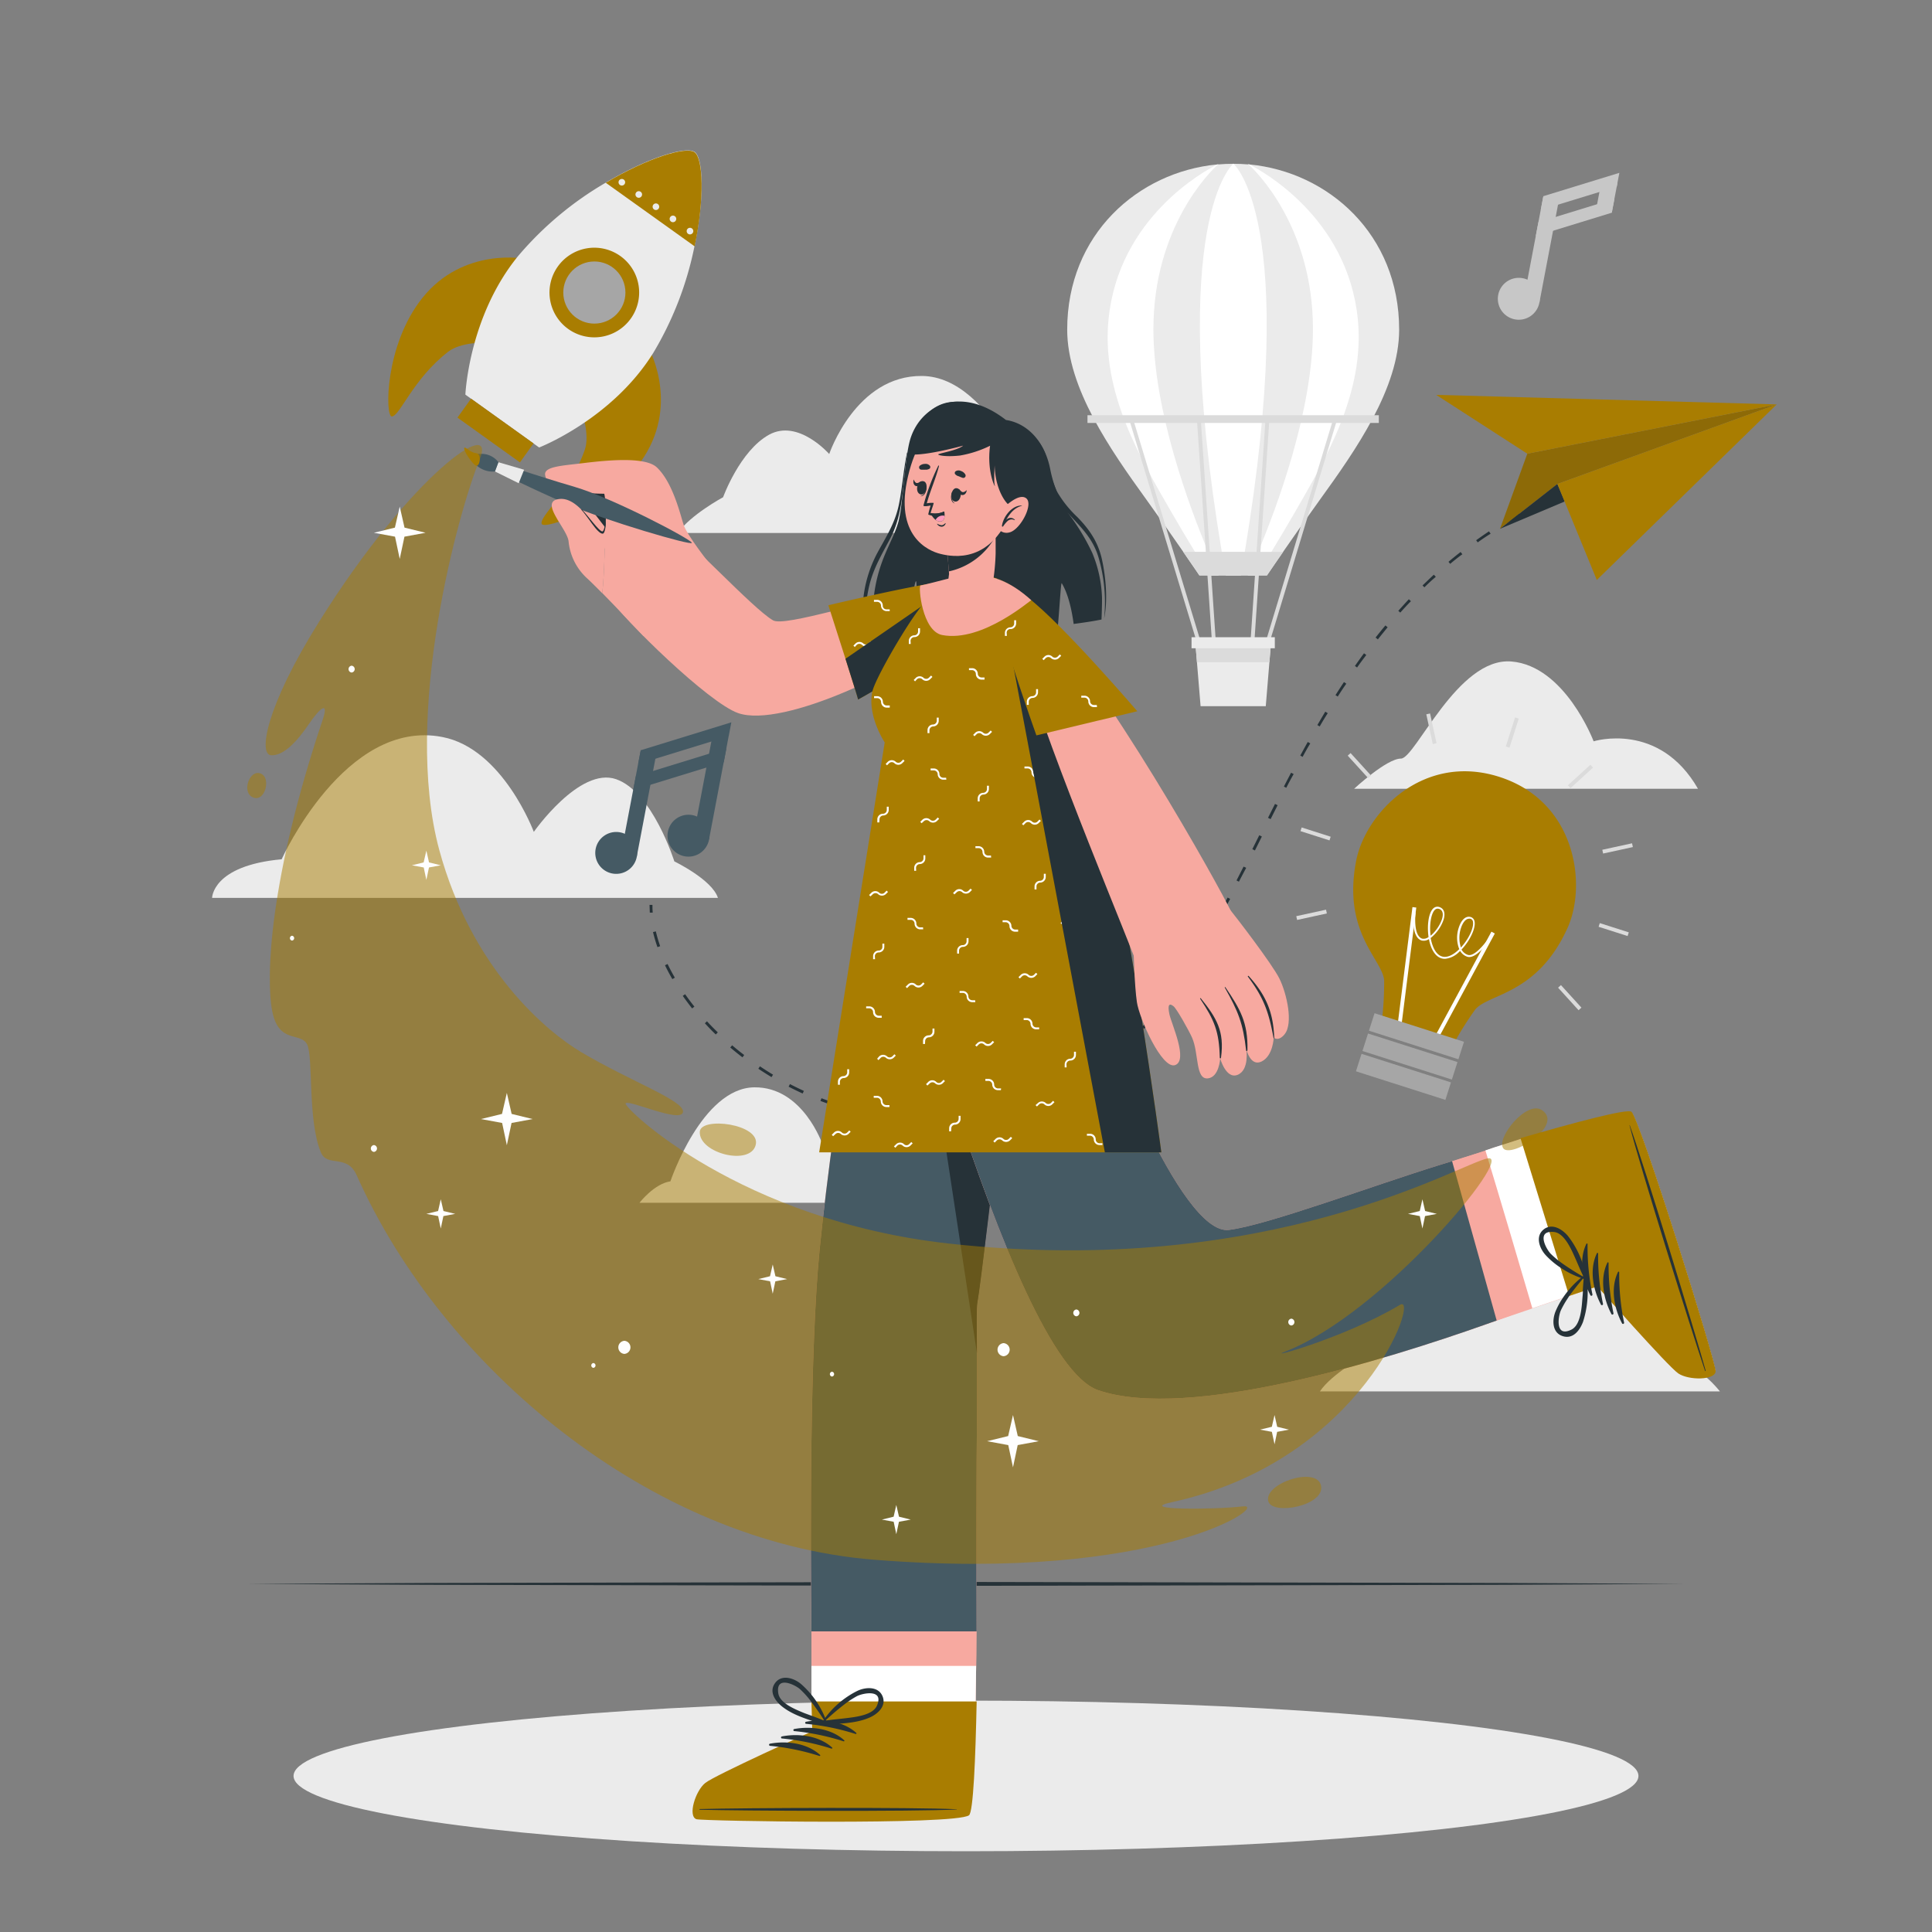 <svg xmlns="http://www.w3.org/2000/svg" viewBox="0 0 500 500"><rect x="0" y="0" width="500" height="500" fill="#808080" stroke="none"/><g id="freepik--background-complete--inject-152"><path d="M341.59,360.09H445.11s-5.15-6.7-10.82-7.54c0,0-11-32.86-29.52-33.09-17.17-.22-24.06,20.2-24.06,20.2s-8-9.16-15.56-5-11.91,16.18-11.91,16.18S344.69,355.48,341.59,360.09Z" style="fill:#ebebeb"></path><path d="M185.8,232.38H54.89s0-8.36,18-10c0,0,16.46-36.56,41.6-31.64,15.66,3,23.66,24.55,23.66,24.55s11.83-16.92,21.29-13.64,15.08,21.28,15.08,21.28S184.32,227.66,185.8,232.38Z" style="fill:#ebebeb"></path><path d="M439.44,204.14h-89s8.4-7.82,12.13-7.82,14.63-26.25,28.55-25.13,21.31,20.66,21.31,20.66S429.35,186.55,439.44,204.14Z" style="fill:#ebebeb"></path><path d="M241.63,311.28H165.5s3.79-4.93,8-5.55c0,0,8.12-24.16,21.7-24.33,12.63-.16,17.7,14.86,17.7,14.86s5.85-6.74,11.44-3.66,8.76,11.9,8.76,11.9S239.34,307.89,241.63,311.28Z" style="fill:#ebebeb"></path><path d="M175.46,137.93H279s-5.14-6.7-10.82-7.54c0,0-11-32.86-29.51-33.09-17.18-.22-24.07,20.2-24.07,20.2s-8-9.16-15.56-5-11.9,16.18-11.9,16.18S178.56,133.32,175.46,137.93Z" style="fill:#ebebeb"></path><path d="M362.1,85.31c0,15.12-11.21,31.15-20.5,44-3.73,5.17-7.08,9.95-9.52,13.49-2.59,3.74-4.19,6.11-4.19,6.11H310.4s-1.6-2.37-4.19-6.11c-2.44-3.54-5.79-8.32-9.52-13.49-9.29-12.87-20.5-28.9-20.5-44,0-24.7,18.38-40.8,38.78-42.75l.21,0c1.31-.11,2.64-.17,4-.17s2.66.06,4,.17l.21,0C343.72,44.51,362.1,60.61,362.1,85.31Z" style="fill:#ebebeb"></path><path d="M322.15,142.82c-.33,2-.68,4-1,6.11h-3.91c-.37-2.08-.72-4.11-1.05-6.11-14.31-86.2,3-100.46,3-100.46S336.46,56.62,322.15,142.82Z" style="fill:#fff"></path><path d="M312.69,142.82c1.61,3.84,2.69,6.11,2.69,6.11h-2.29s-1.47-2.28-3.83-6.11c-1.7-2.79-3.87-6.4-6.28-10.58-7.87-13.7-18-30.68-16.09-49.63,2.6-26.24,24.79-38.39,28.08-40l.41-.2-.2.17c-1.88,1.72-16.68,16.1-16.68,42.64C298.5,106.34,307.92,131.47,312.69,142.82Z" style="fill:#fff"></path><path d="M335.31,132.24c-2.41,4.18-4.58,7.79-6.28,10.58-2.36,3.83-3.83,6.11-3.83,6.11h-2.29s1.08-2.27,2.69-6.11c4.77-11.35,14.19-36.48,14.19-57.65,0-26.54-14.8-40.92-16.68-42.64l-.2-.17.41.2c3.29,1.66,25.48,13.81,28.08,40.05C353.28,101.56,343.18,118.54,335.31,132.24Z" style="fill:#fff"></path><path d="M332.08,142.82c-2.59,3.74-4.19,6.11-4.19,6.11H310.4s-1.6-2.37-4.19-6.11Z" style="fill:#dbdbdb"></path><rect x="300.88" y="106.58" width="1" height="60.84" transform="translate(-26.79 93.4) rotate(-16.88)" style="fill:#dbdbdb"></rect><rect x="311.68" y="107.83" width="1" height="58.35" transform="translate(-8.51 21.32) rotate(-3.86)" style="fill:#dbdbdb"></rect><rect x="306.49" y="136.5" width="60.84" height="1" transform="translate(108.08 419.69) rotate(-73.14)" style="fill:#dbdbdb"></rect><rect x="296.93" y="136.5" width="58.35" height="1" transform="translate(167.45 453.14) rotate(-86.14)" style="fill:#dbdbdb"></rect><rect x="281.44" y="107.46" width="75.4" height="2" style="fill:#dbdbdb"></rect><polygon points="328.94 166.34 328.52 171.39 327.58 182.76 310.71 182.76 309.77 171.39 309.35 166.34 328.94 166.34" style="fill:#ebebeb"></polygon><polygon points="328.94 166.34 328.52 171.39 309.77 171.39 309.35 166.34 328.94 166.34" style="fill:#dbdbdb"></polygon><rect x="308.37" y="164.91" width="21.55" height="2.86" style="fill:#ebebeb"></rect></g><g id="freepik--Floor--inject-152"><polygon points="63.99 409.91 110.49 409.67 157 409.58 250 409.41 343 409.58 389.51 409.67 436.01 409.91 389.51 410.15 343 410.24 250 410.41 157 410.24 110.49 410.15 63.99 409.91" style="fill:#263238"></polygon></g><g id="freepik--Shadow--inject-152"><ellipse cx="250" cy="459.61" rx="174.03" ry="19.49" style="fill:#ebebeb"></ellipse></g><g id="freepik--Rocket--inject-152"><path d="M136.44,67.13c-.33-.24-16.53-3.33-27.15,10-9.77,12.25-9.62,30.63-7.91,30.65,2.09,0,5.4-9.61,14.59-16.74,3.26-2.53,9.5-2.39,9.5-2.39Z" style="fill:#A97D01"></path><path d="M167.41,89.32c.33.23,8.46,14.58-.74,28.92-8.46,13.19-25.92,19-26.48,17.34-.68-2,7.36-8.2,11.16-19.2,1.35-3.9-.79-9.76-.79-9.76Z" style="fill:#A97D01"></path><path d="M139.53,115.81l-19.09-13.68s.85-20.22,13.66-35.88a87,87,0,0,1,22.71-19c10.9-6.47,20.81-9.49,23-7.9s2.54,12-.07,24.35a87.38,87.38,0,0,1-10.65,27.59C158.4,108.5,139.53,115.81,139.53,115.81Z" style="fill:#ebebeb"></path><rect x="118.27" y="108.4" width="19.89" height="6.04" transform="translate(88.9 -53.83) rotate(35.62)" style="fill:#A97D01"></rect><path d="M163.24,82.46a11.6,11.6,0,1,1-2.67-16.18A11.59,11.59,0,0,1,163.24,82.46Z" style="fill:#A97D01"></path><circle cx="153.82" cy="75.71" r="8.04" style="fill:#a6a6a6"></circle><path d="M179.77,63.75l-23-16.45c10.9-6.47,20.81-9.49,23-7.9S182.38,51.35,179.77,63.75Z" style="fill:#A97D01"></path><path d="M161.62,47.67a.85.85,0,0,1-1.19.19.85.85,0,1,1,1-1.38A.84.84,0,0,1,161.62,47.67Z" style="fill:#ebebeb"></path><path d="M166,50.83a.85.85,0,0,1-1.19.19.85.85,0,1,1,1-1.38A.84.84,0,0,1,166,50.83Z" style="fill:#ebebeb"></path><path d="M170.44,54a.85.85,0,0,1-1.19.19.85.85,0,1,1,1-1.38A.85.85,0,0,1,170.44,54Z" style="fill:#ebebeb"></path><path d="M174.85,57.15a.85.85,0,0,1-1.19.19.85.85,0,1,1,1-1.38A.85.85,0,0,1,174.85,57.15Z" style="fill:#ebebeb"></path><path d="M179.26,60.31a.86.86,0,0,1-1.19.2.87.87,0,0,1-.2-1.2.86.86,0,0,1,1.2-.19A.85.85,0,0,1,179.26,60.31Z" style="fill:#ebebeb"></path></g><g id="freepik--paper-plane--inject-152"><path d="M168.17,236.19c0-.68-.07-1.36-.07-2h.75c0,.64,0,1.3.07,2Z" style="fill:#263238"></path><path d="M240.27,290.12h-1.19v-.75c1.33,0,2.66,0,4,0l0,.75C242.17,290.1,241.22,290.12,240.27,290.12Zm-6.24-.25c-1.34-.11-2.7-.26-4-.44l.1-.74c1.32.18,2.66.32,4,.43Zm14.15-.16-.08-.74c1.32-.14,2.66-.31,4-.51l.11.74C250.86,289.4,249.51,289.58,248.18,289.71ZM225,288.59c-1.3-.26-2.63-.57-3.94-.9l.18-.73c1.3.33,2.62.64,3.91.9Zm32.15-.32-.16-.74c1.29-.28,2.6-.6,3.9-1l.19.73C259.78,287.65,258.46,288,257.16,288.27Zm-41-2c-1.28-.41-2.56-.87-3.82-1.35l.27-.7c1.24.48,2.51.93,3.78,1.34Zm49.72-.45-.24-.71c1.26-.42,2.53-.88,3.77-1.37l.28.7C268.48,284.93,267.2,285.39,265.93,285.82ZM207.73,283c-1.22-.55-2.44-1.15-3.64-1.77l.35-.67c1.18.62,2.4,1.21,3.6,1.76Zm66.66-.5-.31-.68c1.2-.56,2.4-1.16,3.56-1.8l.36.66C276.82,281.28,275.61,281.89,274.39,282.46Zm-74.72-3.74c-1.15-.7-2.3-1.43-3.41-2.17l.41-.63c1.1.74,2.24,1.47,3.39,2.16Zm82.67-.67-.41-.63c1.09-.72,2.2-1.49,3.28-2.29l.45.6C284.56,276.54,283.45,277.32,282.34,278.05Zm-90.2-4.45c-1.06-.82-2.12-1.68-3.15-2.55l.49-.57c1,.87,2.06,1.71,3.12,2.52Zm97.45-1-.49-.57c1-.85,2-1.76,3-2.69l.52.54C291.6,270.79,290.59,271.71,289.59,272.57Zm-104.35-4.92c-1-.94-1.92-1.92-2.82-2.9l.55-.51c.89,1,1.84,1.94,2.8,2.87Zm110.88-1.41-.55-.51c.88-1,1.77-2,2.65-3l.57.49C297.9,264.26,297,265.28,296.12,266.24Zm-117-5.33c-.84-1.07-1.66-2.16-2.42-3.25l.61-.43c.75,1.08,1.56,2.16,2.4,3.21ZM302,259.27l-.59-.46c.79-1,1.59-2.12,2.38-3.23l.61.43C303.56,257.13,302.75,258.23,302,259.27Zm-128-5.88c-.69-1.19-1.33-2.4-1.9-3.58l.67-.33c.56,1.17,1.19,2.36,1.88,3.54Zm133.24-1.54-.63-.42c.73-1.11,1.46-2.24,2.17-3.38l.64.39C308.66,249.59,307.93,250.73,307.2,251.85Zm-137.09-6.73a38.78,38.78,0,0,1-1.15-3.9l.73-.18a39.18,39.18,0,0,0,1.12,3.83Zm141.87-1-.64-.38c.67-1.15,1.34-2.31,2-3.49l.65.37C313.33,241.8,312.66,243,312,244.12Zm4.45-7.92-.66-.36c.63-1.17,1.26-2.36,1.89-3.55l.66.35Zm4.21-8-.67-.34,1.83-3.59.67.33Q321.56,226.38,320.64,228.16Zm4.09-8.1-.67-.34,1.8-3.6.67.33Zm4.06-8.11-.67-.34,1.81-3.6.67.34Zm4.1-8.09-.66-.34c.61-1.19,1.23-2.38,1.86-3.58l.67.35C334.13,201.48,333.51,202.67,332.89,203.86Zm4.24-8-.66-.36c.64-1.17,1.28-2.35,1.94-3.52l.65.37C338.41,193.51,337.76,194.68,337.13,195.85Zm4.41-7.88-.65-.37c.68-1.16,1.36-2.32,2.05-3.47l.64.39Q342.54,186.24,341.54,188Zm4.68-7.72-.64-.4c.72-1.13,1.45-2.26,2.19-3.38l.62.42C347.66,178,346.93,179.13,346.22,180.25Zm5-7.52-.61-.43c.77-1.1,1.55-2.2,2.35-3.28l.6.44Q352.38,171.08,351.22,172.73Zm5.38-7.27L356,165c.83-1.06,1.68-2.1,2.54-3.14l.58.48C358.27,163.37,357.43,164.41,356.6,165.46Zm5.8-6.93-.56-.5q1.34-1.5,2.73-3l.54.51C364.19,156.55,363.29,157.53,362.4,158.53Zm6.23-6.54-.52-.53c1-.94,1.94-1.87,2.93-2.78l.51.55C370.56,150.14,369.58,151.06,368.63,152Zm6.68-6.07-.48-.57c1-.87,2.08-1.72,3.13-2.55l.46.59C377.38,144.21,376.33,145.06,375.31,145.92Zm7.12-5.55-.44-.61c1.09-.78,2.21-1.56,3.32-2.3l.42.62C384.62,138.82,383.51,139.59,382.43,140.37Zm7.53-5-.4-.64c1.15-.69,2.33-1.38,3.49-2l.37.66C392.26,134,391.1,134.69,390,135.38Z" style="fill:#263238"></path><path d="M398,130.89l-.34-.67c.59-.3,1.19-.6,1.8-.89l.33.67Z" style="fill:#263238"></path><polygon points="395.27 117.42 388.2 136.85 403.05 125.25 459.81 104.66 395.27 117.42" style="fill:#A97D01"></polygon><polygon points="395.27 117.42 388.2 136.85 403.05 125.25 459.81 104.66 395.27 117.42" style="fill:#222221;opacity:0.2"></polygon><polygon points="404.95 129.78 388.2 136.85 403.05 125.25 404.95 129.78" style="fill:#263238"></polygon><polygon points="403.05 125.25 459.81 104.66 413.25 150.1 403.05 125.25" style="fill:#A97D01"></polygon><polygon points="395.27 117.42 371.68 102.19 459.81 104.66 395.27 117.42" style="fill:#A97D01"></polygon></g><g id="freepik--Character--inject-152"><path d="M266.93,218.13s-6.11,54.52-10.3,89.91c-.76,6.39-1.45,12.16-2,16.86-.79,6.36-1.38,10.79-1.65,12.23-.24,1.23-.16,6.13-.11,13,0,3.87,0,8.37,0,13.2-.22,18.65-.17,43.37-.12,58.87,0,8.83-.3,14.67-.3,14.67H210.21s-.12-5.68-.22-14.67c-.27-24.38-.43-73.07,2.12-98.82C215.65,287.63,227,218.13,227,218.13Z" style="fill: rgb(247, 169, 160);"></path><path d="M180.43,470.71c2.29.76,67.65.57,70.14-1,.94-.59,1.47-10.12,1.78-21.64q.1-3.74.16-7.67c.05-3.09.09-6.22.11-9.26.08-13.65-.11-25.67-.11-25.67H210l0,25.67v9.26l.22,7.67s-25,11.27-27.53,13.3S178.15,470,180.43,470.71Z" style="fill: rgb(247, 169, 160);"></path><path d="M180.43,470.71c2.29.76,67.65.57,70.14-1,.94-.59,1.47-10.12,1.78-21.64q.1-3.74.16-7.67c.05-3.09.09-6.22.11-9.26H210v9.26l.22,7.67s-25,11.27-27.53,13.3S178.15,470,180.43,470.71Z" style="fill:#fff"></path><path d="M180.23,470.81c1.49.49,66.62,1.57,70.53-1,1.14-.76,1.7-14.72,2-29.47H210l.22,7.71s-25.13,11.33-27.69,13.37S177.94,470,180.23,470.81Z" style="fill:#A97D01"></path><path d="M181.17,468.18c11-.31,55.47-.49,66.39.05.09,0,.09.07,0,.07-10.92.54-55.38.36-66.39.06C180.93,468.35,180.93,468.18,181.17,468.18Z" style="fill:#263238"></path><path d="M208.62,445.59c4.33-.83,9.63-.17,13,2.9.12.12-.05.3-.19.26a61.57,61.57,0,0,0-12.75-2.62A.27.27,0,0,1,208.62,445.59Z" style="fill:#263238"></path><path d="M205.49,447.48c4.34-.82,9.64-.17,13,2.91.13.12,0,.3-.18.26A60.89,60.89,0,0,0,205.51,448,.28.28,0,0,1,205.49,447.48Z" style="fill:#263238"></path><path d="M202.37,449.38c4.33-.83,9.64-.17,13,2.9.13.12-.05.3-.19.26a61.44,61.44,0,0,0-12.75-2.62A.27.27,0,0,1,202.37,449.38Z" style="fill:#263238"></path><path d="M199.24,451.27c4.34-.82,9.64-.17,13,2.91.13.12,0,.3-.18.26a60.89,60.89,0,0,0-12.76-2.62A.28.28,0,0,1,199.24,451.27Z" style="fill:#263238"></path><path d="M202.54,441.75c3.07,2.38,7.07,3.34,10.65,4.66a.55.55,0,0,0,.68-.55.11.11,0,0,0,.1-.15,23.23,23.23,0,0,0-6.7-9.92c-1.82-1.51-5-2.56-6.69-.21S200.75,440.37,202.54,441.75Zm-1.11-3.48c-.78-4.76,4.33-2.27,5.63-1.1a24.45,24.45,0,0,1,2.3,2.47,68.31,68.31,0,0,1,4,5.7c-1.72-.75-3.49-1.35-5.23-2C206.08,442.48,201.86,440.89,201.43,438.27Z" style="fill:#263238"></path><path d="M228.43,439.06c-1.06-2.7-4.4-2.48-6.53-1.47a23.19,23.19,0,0,0-9,7.93.11.11,0,0,0,.06.17c-.07.33.13.74.52.7,3.8-.38,7.91-.31,11.48-1.85C227.07,443.65,229.43,441.61,228.43,439.06Zm-9.28,5.58c-1.86.23-3.72.37-5.58.67a67.69,67.69,0,0,1,5.34-4.51,25.08,25.08,0,0,1,2.85-1.83c1.54-.81,7.12-1.93,5.18,2.48C225.87,443.88,221.38,444.36,219.15,444.64Z" style="fill:#263238"></path><path d="M266.93,218.13s-6.11,54.52-10.3,89.91c-.76,6.39-1.45,12.16-2,16.86-.79,6.36-1.38,10.79-1.65,12.23-.24,1.23-.16,6.13-.11,13,0,3.87,0,8.37,0,13.2-.22,18.65-.17,43.37-.12,58.87H210c-.27-24.38-.43-73.07,2.12-98.82C215.65,287.63,227,218.13,227,218.13Z" style="fill:#455a64"></path><path d="M252.83,350.15c-.05-6.89-.13-11.79.11-13,1.6-8.43,14-119,14-119H232.8Z" style="fill:#263238"></path><path d="M400.49,336.78s-1.43.58-4,1.56c-2.24.87-5.36,2-9.15,3.41l-1.48.52-.27.1-.93.33c-26,9.22-77.12,25.14-100.5,17.06S227.65,217.69,227,218.13c0,0,56.67,0,56.67,0s10.54,27.19,1.55,44.3c-.83,1.58,20.13,57.4,32.81,55.87,9.9-1.2,37.51-11.56,54.93-16.92l2.84-.87,3.17-1,.05,0,5.4-1.66,3.64-1.12Z" style="fill: rgb(247, 169, 160);"></path><path d="M443.88,354.66c.05-2.41-19.4-64.81-21.65-66.72-.84-.73-10.1,1.58-21.19,4.68-2.4.66-4.91,1.26-7.38,2.1-3.1,1.06-32.74,10.72-32.74,10.72l12.19,41.18,23.46-8,9.62-3.27,7.26-2.46s18.14,20.55,20.82,22.38S443.83,357.06,443.88,354.66Z" style="fill: rgb(247, 169, 160);"></path><path d="M443.88,354.66c.05-2.41-19.4-64.81-21.65-66.72-.84-.73-10.1,1.58-21.19,4.68-2.4.66-4.91,1.26-7.38,2.1-3.1,1.06-6.27,1.95-9.24,3,3.7,12.19,8.95,29.94,12.15,40.86l9.62-3.27,7.26-2.46s18.14,20.55,20.82,22.38S443.83,357.06,443.88,354.66Z" style="fill:#fff"></path><path d="M444,354.82c.05-2.42-19.51-65.17-21.77-67.09-1-.89-14.56,2.72-28.73,6.82l12.6,40.85,7.3-2.48s18.24,20.68,20.94,22.52S444,357.24,444,354.82Z" style="fill:#A97D01"></path><path d="M441.24,354.71c-3.54-10.44-16.82-52.88-19.52-63.46,0-.09,0-.11.07,0,3.73,10.27,16.66,52.81,19.62,63.42C441.47,354.88,441.31,354.93,441.24,354.71Z" style="fill:#263238"></path><path d="M411.56,335.13c-2.06-3.89-3-9.16-1-13.24.07-.16.3-.05.3.1a60,60,0,0,0,1.26,13A.28.28,0,0,1,411.56,335.13Z" style="fill:#263238"></path><path d="M414.29,337.56c-2.06-3.9-3-9.16-1-13.24.08-.16.3-.05.3.1a60.79,60.79,0,0,0,1.26,13A.28.28,0,0,1,414.29,337.56Z" style="fill:#263238"></path><path d="M417,340c-2.06-3.9-3-9.16-1-13.24.08-.16.3-.05.3.1a61.44,61.44,0,0,0,1.26,13A.28.28,0,0,1,417,340Z" style="fill:#263238"></path><path d="M419.75,342.41c-2.06-3.9-3-9.16-1-13.24.08-.16.3-.05.3.1a61.31,61.31,0,0,0,1.26,13A.28.28,0,0,1,419.75,342.41Z" style="fill:#263238"></path><path d="M410.87,330.18a.64.64,0,0,0-.59-.15.12.12,0,0,0-.18,0l-.31.23-.06,0-.12.09q-.23.17-.45.36a23.26,23.26,0,0,0-3.42,3.45c-.47.58-.92,1.19-1.33,1.81a20.26,20.26,0,0,0-1.81,3.35c-.91,2.18-1,5.52,1.77,6.45s4.52-1.57,5.32-3.69a25.32,25.32,0,0,0,1.2-8.28,0,0,0,0,0,0,0s0,0,0,0c0-1.08.05-2.15.11-3.2A.39.39,0,0,0,410.87,330.18Zm-1.22,4c0,.68-.09,1.35-.14,2-.17,2.23-.44,6.74-2.82,7.92-4.32,2.15-3.45-3.47-2.71-5.05a25.08,25.08,0,0,1,1.68-2.94c.17-.27.35-.53.53-.79l0,0c1.09-1.55,2.31-3,3.5-4.46l.17-.22,0,0s0,.07,0,.1a1.36,1.36,0,0,0,0,.2c-.11,1.09-.18,2.17-.24,3.25Z" style="fill:#263238"></path><path d="M410.89,330.22s0,0,0,0c-.48-1.16-.94-2.37-1.42-3.57a23.68,23.68,0,0,0-3.71-6.81c-1.22-1.44-3.25-2.82-5.12-2.26a3.15,3.15,0,0,0-1.13.59c-2.27,1.8-1.08,4.93.52,6.67a20.77,20.77,0,0,0,3.85,3.24,23.29,23.29,0,0,0,5.3,2.66c.19.07.37.13.56.18l.17.05.07,0,.26.08a.12.12,0,0,0,.16-.11A.54.54,0,0,0,410.89,330.22Zm-1.28.12a64.69,64.69,0,0,1-5.66-3.63l-.66-.51a22,22,0,0,1-1.92-1.68c-1.11-1.11-3.44-5.3-.35-5.68a4.76,4.76,0,0,1,1.19,0c2.63.3,4.42,4.45,5.34,6.49.74,1.64,1.39,3.3,2.18,4.91a2.4,2.4,0,0,0,.11.23Z" style="fill:#263238"></path><path d="M387.34,341.75l-1.48.52-.27.1-.93.33c-26,9.22-77.12,25.14-100.5,17.06S227.65,217.69,227,218.13c0,0,56.67,0,56.67,0s10.54,27.19,1.55,44.3c-.83,1.58,20.13,57.4,32.81,55.87,9.9-1.2,37.51-11.56,54.93-16.92l2.84-.87Z" style="fill:#455a64"></path><path d="M225.9,166.15a.57.57,0,0,0,.51.55l2.21-.16c1.3-5.77,2.88-10.44,2.53-8.66a30.78,30.78,0,0,0-.35,8.5l4.36-.39c.52-9.92,1.83-17.4,2-15.17.55,9,1.39,11.82,2.35,14.8,10.53-1,24.32-2.36,34.27-3.61.49-5.52.79-11.45,1-11.07,1.73,2.84,2.63,7.17,3.08,10.54,3.16-.42,5.68-.82,7.21-1.15,0,0,.19-4.6.11-6.09a32.88,32.88,0,0,0-2.49-11.12,56.6,56.6,0,0,0-5.87-9.81l-.06-.07s0,0,0,0a32.31,32.31,0,0,1-3.5-6.6l0,0a34,34,0,0,1-1.47-5.25c-1.27-6.54-5.44-11.77-11.45-12.7-12.28-9.51-22.67-3.32-24.94,5.61-.22.87-.41,1.86-.58,2.94v0c-.65,4-1,9.08-1.5,13a0,0,0,0,1,0,0s0,0,0,0h0a38.56,38.56,0,0,1-.76,4.61C230.57,142.19,224.73,147,225.9,166.15Z" style="fill:#263238"></path><path d="M263,110.07a12.29,12.29,0,0,1,8,9.11,34.36,34.36,0,0,0,2.53,8,29.12,29.12,0,0,0,5.26,6.61c3.12,3.19,5.43,6.48,6.43,11.15s1.49,10.45.53,15.15c0,0,0,0,0,0a41.53,41.53,0,0,0-1.41-15.68c-1.47-5.11-4.64-8-7.95-11.6a22.42,22.42,0,0,1-5.46-10.1c-.58-2.34-.85-4.83-2-7-1.39-2.53-3.73-3.93-6-5.15C262.51,110.43,262.72,110,263,110.07Z" style="fill:#263238"></path><path d="M227,143.2c2.22-4.12,4.62-7.71,5.62-12.58.92-4.44,1.18-9,2.12-13.46,0-.07.12-.06.1,0-1.32,7.82-.82,15.47-4.57,22.42-2,3.78-4.11,7.3-5.22,11.65a39.72,39.72,0,0,0-.88,13.94c0,.17-.18.18-.22,0A32.54,32.54,0,0,1,227,143.2Z" style="fill:#263238"></path><path d="M244.27,164.08c-8.85,8.59-41.59,24.56-53.27,20.46-7.62-2.67-29.47-24-33.77-30.32-5-7.38,10.65-21.68,15.06-18.83,5.51,3.57,22.59,22.2,27.78,25.16,3,1.71,23.92-5.14,44.06-9.32C251.94,149.6,249.56,159,244.27,164.08Z" style="fill: rgb(247, 169, 160);"></path><path d="M172.58,143.09s-13.16-9.29-14-9.52-1.17.9-1.49,1.77a8.55,8.55,0,0,0-.06,1.68c0,2.65,0,7.33-3.35,6.76-4.34-.75-4.2-11.27-3.92-12.91a5.15,5.15,0,0,1,1.09-1.91c1.67-2.07,5-4.66,8.15-4.17,4.36.67,8.4,3.33,12.07,5.39Z" style="fill: rgb(247, 169, 160);"></path><path d="M172.58,143.09s-13.16-9.29-14-9.52-1.17.9-1.49,1.77a8.55,8.55,0,0,0-.06,1.68c-2.21-2.86-4.64-6-6.18-8.06,1.67-2.07,5-4.66,8.15-4.17,4.36.67,8.4,3.33,12.07,5.39Z" style="fill:#263238"></path><path d="M166.38,164.46c-.55-.77-6.24-6.58-10.53-11,.6-4.69.7-14.18.73-16.69.52-2.79,0-9-.24-9-.52,0-2.36,0-4.6-.22-3-.27-6.58-.85-8.76-2.11a3.21,3.21,0,0,1-1.92-2.72c0-2,4.52-2.21,9.84-2.86,7.24-.89,16.19-1.59,19.07,1.08,4.25,4,6.14,12.49,7,15s6.14,9.26,6.14,9.26C179.2,158.77,167.11,165.48,166.38,164.46Z" style="fill: rgb(247, 169, 160);"></path><path d="M129.14,119.8s9.54,3.26,19.56,6.2,30.24,13.62,30.35,14.48-22.26-5.73-31.73-9.79-18.79-8.77-18.79-8.77Z" style="fill:#455a64"></path><polygon points="128.97 119.62 135.64 121.57 134.24 125.06 128.1 122.02 128.97 119.62" style="fill:#ebebeb"></polygon><path d="M129,119.62a5.48,5.48,0,0,0-4.52-2.16,5.27,5.27,0,0,1-4-1.43s1.89,6.4,7.6,6Z" style="fill:#455a64"></path><path d="M120.3,115.84c.4,0,1.5,1.33,3,1.46s.88,4.33-.52,2.94C121.18,118.67,119.58,115.8,120.3,115.84Z" style="fill:#A97D01"></path><path d="M155.85,153.51c-1.47-1.49-2.79-2.79-3.71-3.66a14.89,14.89,0,0,1-5-9.83c-.46-3.35-7.84-10.37-2.29-10.89s9.93,9.69,11.22,8.94c.24-.14.42-.6.54-1.25C156.55,139.33,156.45,148.82,155.85,153.51Z" style="fill: rgb(247, 169, 160);"></path><path d="M156.77,135c0-.13-.09-.11-.11,0,0,.46-.31,2.53-.78,2.53-.84,0-3.75-4.14-5.28-5.66-.09-.08-.21,0-.12.1.43.38,1.72,2.19,2.05,2.62.63.84,2.37,3.52,3.42,3.52C156.65,138.17,156.82,135.53,156.77,135Z" style="fill:#263238"></path><path d="M214.38,156.64l4.43,13.85c1.64,5.22,3.16,10,3.26,10.55a161,161,0,0,0,22.73-15.18c9.62-7.81,8.61-14.36,3-15.37a9.9,9.9,0,0,0-2.58-.08C237.58,151.12,214.38,156.64,214.38,156.64Z" style="fill:#A97D01"></path><path d="M230.27,158.15h-.78A1.45,1.45,0,0,1,228,156.7a1,1,0,0,0-1-.95h-.82v-.5h.82a1.45,1.45,0,0,1,1.46,1.45.94.94,0,0,0,1,1h.78Zm-8.55,8.74a1,1,0,0,1,1.35,0,1.48,1.48,0,0,0,2.05,0l.58-.59-.35-.35-.59.58a1,1,0,0,1-1.34,0,1.46,1.46,0,0,0-2,0l-.56.56.36.35Z" style="fill:#fff"></path><path d="M218.81,170.49c1.64,5.22,3.16,10,3.26,10.55a161,161,0,0,0,22.73-15.18c9.62-7.81,8.61-14.36,3-15.37Z" style="fill:#263238"></path><path d="M300.55,298.23H212l.51-3.18,11.09-69.38.15-.91,5.21-32.62s-4.58-6.93-3.19-13.19c.7-3.17,8-15.83,11.88-21a39.2,39.2,0,0,1,4.11-4.86c4.26-4,10-4.51,14.09-3.91h0a12,12,0,0,1,2.12.53c5.88,2,13.11,8.9,17,19.32,1.35,3.62,2.69,7.84,4,12.51h0c.06.23.12.46.19.69,3.87,13.89,7.57,31.57,10.76,48.92,1.81,9.81,3.46,19.52,4.89,28.37l.18,1.17C298.42,282.13,300.55,298.23,300.55,298.23Z" style="fill:#A97D01"></path><path d="M256.51,221.94h-.79a1.45,1.45,0,0,1-1.45-1.45,1,1,0,0,0-1-1h-.83V219h.83a1.46,1.46,0,0,1,1.45,1.46,1,1,0,0,0,.95.95h.79Zm12.42,43.95h-.78a1,1,0,0,1-.95-.95,1.45,1.45,0,0,0-1.45-1.45h-.83v.5h.83a1,1,0,0,1,.95.95,1.45,1.45,0,0,0,1.45,1.45h.78Zm15.47-42h-.78a1,1,0,0,1-.95-1,1.46,1.46,0,0,0-1.46-1.45h-.83v.5h.83a1,1,0,0,1,1,.95,1.45,1.45,0,0,0,1.45,1.45h.78Zm-39.54-22.61h-.79a1,1,0,0,1-.95-.95,1.45,1.45,0,0,0-1.45-1.45h-.83v.5h.83a1,1,0,0,1,1,.95,1.45,1.45,0,0,0,1.45,1.45h.79Zm-14.59-18.7h-.78a1,1,0,0,1-1-.95,1.45,1.45,0,0,0-1.46-1.45h-.82v.5h.82a1,1,0,0,1,1,1,1.45,1.45,0,0,0,1.45,1.45h.78Zm38.93,18.19h-.79a1,1,0,0,1-1-.95,1.45,1.45,0,0,0-1.45-1.45h-.83v.5H266a1,1,0,0,1,.95,1,1.45,1.45,0,0,0,1.45,1.45h.79Zm-14.4-25.44H254a1,1,0,0,1-.95-.95,1.45,1.45,0,0,0-1.45-1.45h-.83v.5h.83a1,1,0,0,1,.95,1,1.45,1.45,0,0,0,1.45,1.45h.79ZM238.88,240h-.78a1,1,0,0,1-.95-1,1.46,1.46,0,0,0-1.46-1.45h-.83v.5h.83a1,1,0,0,1,1,1,1.46,1.46,0,0,0,1.45,1.46h.78Zm20.2,41.68h-.79a1,1,0,0,1-1-1,1.45,1.45,0,0,0-1.45-1.45h-.83v.5h.83a1,1,0,0,1,.95.95,1.45,1.45,0,0,0,1.45,1.45h.79Zm26.23,14.19h-.79a1,1,0,0,1-.95-1,1.45,1.45,0,0,0-1.45-1.45h-.83v.5h.83a1,1,0,0,1,.95.95,1.46,1.46,0,0,0,1.45,1.46h.79ZM230.19,286h-.79a1,1,0,0,1-1-.95,1.45,1.45,0,0,0-1.45-1.45h-.83v.5H227a1,1,0,0,1,.95.95,1.45,1.45,0,0,0,1.45,1.45h.79Zm22.17-27.14h-.79a1,1,0,0,1-.95-.95,1.45,1.45,0,0,0-1.45-1.45h-.83v.5h.83a1,1,0,0,1,1,.95,1.45,1.45,0,0,0,1.45,1.45h.79Zm-24.18,4h-.79a1,1,0,0,1-.95-.95,1.46,1.46,0,0,0-1.45-1.46h-.83v.5H225a1,1,0,0,1,.95,1,1.45,1.45,0,0,0,1.45,1.45h.79Zm35.31-22.29h-.79a1,1,0,0,1-.95-.95,1.45,1.45,0,0,0-1.45-1.45h-.83v.5h.83a1,1,0,0,1,.95,1,1.45,1.45,0,0,0,1.45,1.45h.79Zm30.92,30h-.79a1,1,0,0,1-.95-1,1.46,1.46,0,0,0-1.45-1.45h-.83v.5h.83a1,1,0,0,1,.95.95,1.46,1.46,0,0,0,1.45,1.46h.79Zm-55.29-58.07a1,1,0,0,1,1.34,0,1.46,1.46,0,0,0,2,0l.59-.59-.35-.35-.59.59a1,1,0,0,1-1.35,0,1.48,1.48,0,0,0-2.05,0l-.55.55.35.35Zm-9-15a1,1,0,0,1,1.34,0,1.44,1.44,0,0,0,2.05,0l.59-.58-.35-.36-.59.59a1,1,0,0,1-1.34,0,1.49,1.49,0,0,0-2.06,0l-.55.56.35.35Zm45.31,41.16a1,1,0,0,1,1.34,0,1.48,1.48,0,0,0,2,0l.59-.59-.35-.35-.59.59a1,1,0,0,1-1.34,0,1.45,1.45,0,0,0-2.06,0l-.55.55.35.36Zm-22.67-48.67a1,1,0,0,1,1.34,0,1.48,1.48,0,0,0,2.05,0l.59-.59-.35-.35-.59.58a1,1,0,0,1-1.35,0,1.5,1.5,0,0,0-2.05,0l-.55.56.35.35Zm-5.22-31.27a1,1,0,0,1,1.35,0,1.46,1.46,0,0,0,2.05,0l.59-.59-.36-.35-.58.58a1,1,0,0,1-1.35,0,1.46,1.46,0,0,0-2,0l-.56.56.36.35Zm-10.21,17.05a1,1,0,0,1,1.34,0,1.44,1.44,0,0,0,2.05,0l.59-.58-.35-.36-.59.59a1,1,0,0,1-1.35,0,1.46,1.46,0,0,0-2,0l-.55.56.35.35Zm16.2,30.81a1,1,0,0,1,.95-.95,1.45,1.45,0,0,0,1.45-1.45v-.83h-.5v.83a1,1,0,0,1-.95,1,1.45,1.45,0,0,0-1.45,1.45v.79h.5ZM248.2,246a1,1,0,0,1,1-.95,1.45,1.45,0,0,0,1.45-1.45v-.83h-.5v.83a1,1,0,0,1-.95,1A1.45,1.45,0,0,0,247.7,246v.79h.5ZM276,275.42a1,1,0,0,1,1-.95,1.45,1.45,0,0,0,1.45-1.45v-.83h-.5V273a1,1,0,0,1-.95,1,1.46,1.46,0,0,0-1.46,1.45v.79h.5Zm19.23,19.16a1,1,0,0,1,.95-.95,1.45,1.45,0,0,0,1.45-1.45v-.83h-.5v.83a1,1,0,0,1-1,.95,1.45,1.45,0,0,0-1.45,1.45v.79h.5Zm-7-55.47a.94.94,0,0,1,.95-1,1.46,1.46,0,0,0,1.45-1.46v-.83h-.5v.83a1,1,0,0,1-.95,1,1.45,1.45,0,0,0-1.45,1.45v.78h.5Zm-61.82,8.33a1,1,0,0,1,1-.95,1.45,1.45,0,0,0,1.45-1.45v-.83h-.5V245a.94.94,0,0,1-.95,1,1.45,1.45,0,0,0-1.45,1.45v.79h.5Zm1.2-35.44a1,1,0,0,1,.95-.95A1.45,1.45,0,0,0,230,209.6v-.83h-.5v.83a1,1,0,0,1-1,1,1.45,1.45,0,0,0-1.45,1.45v.79h.5Zm12.93-23a1,1,0,0,1,.95-1,1.45,1.45,0,0,0,1.45-1.45v-.83h-.5v.83a1,1,0,0,1-.95.95,1.45,1.45,0,0,0-1.45,1.45v.79h.5Zm-4.89-23.17a1,1,0,0,1,1-.95,1.46,1.46,0,0,0,1.45-1.46v-.83h-.5v.83a1,1,0,0,1-.95,1,1.45,1.45,0,0,0-1.45,1.45v.78h.5Zm1.42,58.79a1,1,0,0,1,.95-1,1.45,1.45,0,0,0,1.45-1.45v-.83H239v.83a1,1,0,0,1-.95.95,1.45,1.45,0,0,0-1.45,1.45v.79h.5Zm31.17,4.79a1,1,0,0,1,.95-1,1.45,1.45,0,0,0,1.45-1.45v-.83h-.5V227a1,1,0,0,1-.95.95,1.45,1.45,0,0,0-1.45,1.45v.79h.5Zm-28.81,40a1,1,0,0,1,.95-.95,1.45,1.45,0,0,0,1.45-1.45v-.83h-.5V267a1,1,0,0,1-1,.95,1.45,1.45,0,0,0-1.45,1.45v.79h.5ZM217.36,280a1,1,0,0,1,.95-1,1.45,1.45,0,0,0,1.45-1.45v-.83h-.5v.83a1,1,0,0,1-.95.95,1.45,1.45,0,0,0-1.45,1.45v.79h.5Zm28.83,12a1,1,0,0,1,.95-.95,1.45,1.45,0,0,0,1.45-1.45v-.83h-.5v.83a1,1,0,0,1-1,.95,1.45,1.45,0,0,0-1.45,1.45v.79h.5Zm32.49-39.88a1,1,0,0,1,.95-1,1.45,1.45,0,0,0,1.45-1.46v-.83h-.5v.83a1,1,0,0,1-.95,1,1.45,1.45,0,0,0-1.45,1.45v.78h.5ZM265.42,213a1,1,0,0,1,1.35,0,1.44,1.44,0,0,0,2.05,0l.56-.56-.36-.35-.55.56a1,1,0,0,1-1.35,0,1.44,1.44,0,0,0-2.05,0l-.59.58.35.36Zm-17.78,17.88a1,1,0,0,1,1.35,0,1.48,1.48,0,0,0,2,0l.55-.56-.35-.35-.56.56a1,1,0,0,1-1.34,0,1.44,1.44,0,0,0-2.05,0l-.59.58.35.36Zm-12.32,24.26a1,1,0,0,1,1.35,0,1.44,1.44,0,0,0,2.05,0l.56-.56-.36-.35-.55.56a1,1,0,0,1-1.35,0,1.44,1.44,0,0,0-2.05,0l-.59.58.36.36Zm5.33,25.21a1,1,0,0,1,1.34,0,1.48,1.48,0,0,0,2,0l.56-.56-.35-.35-.56.55a.93.93,0,0,1-1.34,0,1.47,1.47,0,0,0-2.06,0l-.58.59.35.36ZM258,295.12a1,1,0,0,1,1.35,0,1.49,1.49,0,0,0,2.05,0l.56-.56-.36-.35-.55.55a1,1,0,0,1-1.35,0,1.46,1.46,0,0,0-2.05,0l-.59.59.36.35Zm6.52-42.46a1,1,0,0,1,1.35,0,1.49,1.49,0,0,0,2.05,0l.55-.56-.35-.35-.55.55a1,1,0,0,1-1.35,0,1.46,1.46,0,0,0-2.05,0l-.59.59.36.35Zm4.41,33.14a1,1,0,0,1,1.35,0,1.45,1.45,0,0,0,2.05,0l.56-.56-.36-.35-.55.56a1,1,0,0,1-1.35,0,1.48,1.48,0,0,0-2,0L268,286l.36.36Zm18.51-2.07a1,1,0,0,1,1.34,0,1.48,1.48,0,0,0,2.05,0l.56-.56-.35-.35-.56.56a1,1,0,0,1-1.34,0,1.45,1.45,0,0,0-2.06,0l-.58.58.35.36Zm1.48-31.07a.94.94,0,0,1,1.35,0,1.46,1.46,0,0,0,2,0l.55-.56-.35-.35-.55.55a1,1,0,0,1-1.35,0,1.48,1.48,0,0,0-2.05,0l-.59.59.35.35Zm-8,10a1,1,0,0,1,1.34,0,1.46,1.46,0,0,0,2,0l.56-.56-.35-.35-.56.55a1,1,0,0,1-1.34,0,1.47,1.47,0,0,0-2.06,0l-.58.59.35.35Zm-27.6,7.62a1,1,0,0,1,1.35,0,1.46,1.46,0,0,0,2.05,0l.56-.56-.36-.35-.55.55a1,1,0,0,1-1.35,0,1.5,1.5,0,0,0-2.05,0l-.59.59.36.35Zm-25.39,3.47a1,1,0,0,1,1.34,0,1.48,1.48,0,0,0,2,0l.56-.56-.35-.35-.56.56a1,1,0,0,1-1.34,0,1.49,1.49,0,0,0-2.06,0L227,274l.35.36Zm4.32,22.71a1,1,0,0,1,1.34,0,1.46,1.46,0,0,0,2.05,0l.56-.56-.36-.35-.55.55a.94.94,0,0,1-1.35,0,1.46,1.46,0,0,0-2,0l-.59.59.36.35Zm-16-3a1,1,0,0,1,1.34,0,1.46,1.46,0,0,0,2,0l.56-.56-.35-.35-.56.56a1,1,0,0,1-1.35,0,1.44,1.44,0,0,0-2.05,0l-.58.58.35.36Zm9.66-62.06a1,1,0,0,1,1.34,0,1.48,1.48,0,0,0,2,0l.56-.56-.35-.35-.56.56a1,1,0,0,1-1.35,0,1.44,1.44,0,0,0-2.05,0l-.58.58.35.36Z" style="fill:#fff"></path><path d="M300.55,298.23H285.94L258,149.75c5.88,2,13.11,8.9,17,19.32,1.35,3.62,2.69,7.84,4,12.51h0c.06.23.12.46.19.69,3.87,13.89,7.57,31.57,10.76,48.92,1.81,9.81,3.46,19.52,4.89,28.37l.18,1.17C298.42,282.13,300.55,298.23,300.55,298.23Z" style="fill:#263238"></path><path d="M308.5,268.53c1.81,4.08.82,10.94,4.12,10.55,2.93-.35,3.16-5.17,3.16-5.17s1.5,5.52,4.55,4.24,2.22-6.61,2.22-6.61,1.05,4.65,4,3.15,3.08-6.15,3.08-6.15,1.21,1.12,2.82-.87c2.31-2.85.55-10.57-1.33-14.39S319.55,236.88,318,235l-24.6,11.83s.21,8.33.83,12.54,6.51,17.51,9.91,16.27-.92-10.56-1.48-13.08-.07-3.07,1.06-2.13C304.49,261,307.7,266.72,308.5,268.53Z" style="fill: rgb(247, 169, 160);"></path><path d="M315.68,273.68c-.17-6.75-1.4-9.67-5.08-15.2-.07-.11.07-.24.16-.13,4.09,5.08,6.17,8.53,5.24,15.34C316,274,315.68,274,315.68,273.68Z" style="fill:#263238"></path><path d="M322.49,271.82c-.78-7-2.09-10.17-5.52-16.24-.05-.09.09-.18.15-.1,3.86,5.68,5.86,9.16,5.72,16.25C322.83,272.05,322.53,272.14,322.49,271.82Z" style="fill:#263238"></path><path d="M329.56,268.47c-1.24-6.71-2.53-10.26-6.61-15.73a.13.13,0,0,1,.19-.17c4.7,5.18,6.35,9.6,6.62,15.84C329.78,268.84,329.64,268.89,329.56,268.47Z" style="fill:#263238"></path><path d="M267,156.7c19,19.73,48.28,72.22,51.71,79.39,2.33,4.87-23.11,17.74-24.2,14.2-1.39-4.54-23.09-55.91-29-77C262.24,161.62,263.08,152.62,267,156.7Z" style="fill: rgb(247, 169, 160);"></path><path d="M258.38,159.11c1.27,7.2,9.84,31.21,9.84,31.21L284,186.53l.28-.06,10.05-2.4s-19.27-22.49-28.3-29.42S257,151,258.38,159.11Z" style="fill:#A97D01"></path><path d="M283.9,183h-.79a1.45,1.45,0,0,1-1.45-1.45,1,1,0,0,0-1-1h-.83v-.5h.83a1.45,1.45,0,0,1,1.45,1.45,1,1,0,0,0,.95.95h.79Zm-13.25-12.7a1,1,0,0,1,1.35,0,1.48,1.48,0,0,0,2.05,0l.59-.59-.36-.35-.58.59a1,1,0,0,1-1.35,0,1.44,1.44,0,0,0-2.05,0l-.56.55.36.36Zm-4.41,11.27a1,1,0,0,1,.95-.95,1.45,1.45,0,0,0,1.45-1.45v-.83h-.5v.83a1,1,0,0,1-.95,1,1.45,1.45,0,0,0-1.45,1.45v.79h.5Zm-5.72-17.82a.94.94,0,0,1,1-.95,1.45,1.45,0,0,0,1.45-1.45v-.83h-.5v.83a1,1,0,0,1-.95,1,1.45,1.45,0,0,0-1.45,1.45v.78h.5Z" style="fill:#fff"></path><path d="M266.91,155.35c.2-.46-12.55,11-23.06,9-5.25-1-6.24-12.71-5.62-12.83C247.07,149.73,255.46,144.91,266.91,155.35Z" style="fill: rgb(247, 169, 160);"></path><path d="M256.9,151.14c-.39,1-6.3,7-11,6.12-1.53-.3-.28-8.73-.28-8.73l-.05-.65-.7-9,11.2-5.11,1.6-.66s0,2.48,0,5.56v.44c0,.18,0,.34,0,.51,0,.46,0,.93,0,1.4s0,.7,0,1.08l0,1.11A57.44,57.44,0,0,1,256.9,151.14Z" style="fill: rgb(247, 169, 160);"></path><path d="M257.7,138.67a18.11,18.11,0,0,1-12.14,9.21l-.7-9,11.2-5.11,1.6-.66S257.69,135.59,257.7,138.67Z" style="fill:#263238"></path><path d="M235,123.22c-3.67,15.43,5.15,19.37,8.48,20.15,3,.72,13.4,2.77,18.64-12.19s-.76-21.55-7.59-23.55S238.65,107.79,235,123.22Z" style="fill: rgb(247, 169, 160);"></path><path d="M238.38,121.55a10,10,0,0,0,1.1,0,1.75,1.75,0,0,0,1.1-.26.57.57,0,0,0,.12-.68,1.39,1.39,0,0,0-1.31-.55,2.08,2.08,0,0,0-1.39.51A.6.6,0,0,0,238.38,121.55Z" style="fill:#263238"></path><path d="M249.16,123.67a9,9,0,0,1-1-.4,1.82,1.82,0,0,1-1-.6.56.56,0,0,1,.12-.68,1.39,1.39,0,0,1,1.41-.1,2,2,0,0,1,1.15.93A.6.6,0,0,1,249.16,123.67Z" style="fill:#263238"></path><path d="M246.42,127.27s.07.07.06.11c-.23,1.06-.32,2.3.57,2.84,0,0,0,.07,0,.05C245.89,129.89,246,128.23,246.42,127.27Z" style="fill:#263238"></path><path d="M247.58,126.34c1.73.2,1.21,3.64-.39,3.47S246.13,126.18,247.58,126.34Z" style="fill:#263238"></path><path d="M248.23,126.63c.27.24.51.63.87.72s.79-.21,1.11-.52c0,0,.06,0,0,0-.08.66-.44,1.3-1.16,1.29s-1-.66-1.1-1.35C248,126.7,248.12,126.53,248.23,126.63Z" style="fill:#263238"></path><path d="M239.8,125.79s-.09,0-.09.08c-.12,1.08-.44,2.29-1.45,2.5,0,0,0,.06,0,.06C239.46,128.44,239.86,126.82,239.8,125.79Z" style="fill:#263238"></path><path d="M239,124.54c-1.71-.38-2.33,3-.75,3.4S240.43,124.85,239,124.54Z" style="fill:#263238"></path><path d="M238.25,124.63c-.3.14-.63.42-1,.38s-.59-.46-.77-.86c0,0-.05,0-.06,0-.13.66,0,1.38.57,1.62s1.08-.27,1.35-.89C238.43,124.78,238.37,124.58,238.25,124.63Z" style="fill:#263238"></path><path d="M244.67,135.39c-.28.22-.57.54-1,.53a2.87,2.87,0,0,1-1.12-.38,0,0,0,0,0-.05.05,1.43,1.43,0,0,0,1.3.72,1.16,1.16,0,0,0,.94-.86A.06.06,0,0,0,244.67,135.39Z" style="fill:#263238"></path><path d="M240.84,130.82s-.48,1.55-.6,2.3c0,.07.16.14.42.19h0a3.6,3.6,0,0,0,3.68-.78c.06-.06,0-.15-.1-.12a5.42,5.42,0,0,1-3.41.41c0-.22.91-2.64.79-2.67a6.87,6.87,0,0,0-1.77.11c.9-3.27,2.32-6.37,3.16-9.64a.1.1,0,0,0-.19-.08A55.08,55.08,0,0,0,239,130.79C238.88,131.21,240.52,130.9,240.84,130.82Z" style="fill:#263238"></path><path d="M240.81,132.75a4.49,4.49,0,0,0,1.33,1.8,2.07,2.07,0,0,0,1.15.4c.9,0,1.14-.75,1.17-1.46a4.72,4.72,0,0,0-.09-1.12A5.72,5.72,0,0,1,240.81,132.75Z" style="fill:#263238"></path><path d="M242.14,134.55a2.07,2.07,0,0,0,1.15.4c.9,0,1.14-.75,1.17-1.46A2.06,2.06,0,0,0,242.14,134.55Z" style="fill:#ff9bbc"></path><path d="M262,131.23c-1.77-.4-5.62-6.09-4.34-14.76,0,0-.61,7.86-.22,9.1s-2.15-3.21-1.21-10.21a28.59,28.59,0,0,1-7.77,2.53c-3.44.38-5.45,0-5.65-.26s4.9-1,6.46-2.3c0,0-9.43,2.63-13.52,2.27-.47,0,.56-9.74,7.47-12.79s16.08,3,18.31,6c0,0,3.05,1,5.69,6.14S263.88,131.67,262,131.23Z" style="fill:#263238"></path><path d="M259.37,131.78s4.15-4.39,6.19-2.84-1.58,8.26-4.34,8.85a2.68,2.68,0,0,1-3.34-1.95Z" style="fill: rgb(247, 169, 160);"></path><path d="M264.47,130.84s0,.06,0,.07c-1.94.47-3.16,2-4.09,3.68a1.48,1.48,0,0,1,2.25-.08.06.06,0,0,1-.06.1,1.62,1.62,0,0,0-1.88.3,7.6,7.6,0,0,0-1.08,1.32c-.11.15-.39,0-.3-.16l0,0C259.64,133.7,261.93,130.7,264.47,130.84Z" style="fill:#263238"></path></g><g id="freepik--Painting--inject-152"><path d="M124.09,119.05c-5.33,13-20,65.44-10.41,100.91,8.4,30.93,27.91,47.11,36.76,52.35,13,7.7,26.87,12.59,26.31,15.52s-14.22-3.41-14.84-2.28,29.71,30.32,83.64,36.28c83.35,9.21,132.3-20.76,139.5-22.05s-27.19,40.26-52.44,50c-5.81,2.23,15.34-3.49,29.7-12.09,5.39-3.23-9.46,40.31-59.07,51.08-9.54,2.07,11.07,1.95,18.42,1.08s-21.23,19.72-95.54,13.8C168.3,399,114.43,353.88,92.3,304.13c-2.49-5.6-7.62-1.94-9.26-5.9-3.5-8.45-1.88-24.79-3.59-28s-7.32,0-9-8.56-.78-34.24,13.07-75.42c1.64-4.88-.62-3.23-3.58,1.13s-6.46,8.24-9.76,8.08-1.55-12.27,12.41-34.56C106.52,122.6,128.93,107.3,124.09,119.05Z" style="fill:#A97D01;opacity:0.5"></path><path d="M181.1,292.94c.14-4.08,15.9-2.07,14.47,3.4S180.91,298.48,181.1,292.94Z" style="fill:#A97D01;opacity:0.5"></path><path d="M328.23,388.49c1,3.82,14.74,1.16,13.65-4S327.07,383.89,328.23,388.49Z" style="fill:#A97D01;opacity:0.5"></path><path d="M66.94,200.06c-2.63-.33-4.43,5.33-1.27,6.38S70.38,200.51,66.94,200.06Z" style="fill:#A97D01;opacity:0.5"></path><path d="M389.06,297.21c2,2.57,15.76-5.87,10.05-9.87C395.13,284.54,387.08,294.64,389.06,297.21Z" style="fill:#A97D01;opacity:0.5"></path><polygon points="268.84 372.98 263.38 373.99 262.16 379.75 260.94 373.99 255.47 372.98 260.91 371.65 262.16 366.21 263.4 371.65 268.84 372.98" style="fill:#fefefe"></polygon><polygon points="137.85 289.61 132.39 290.62 131.17 296.38 129.95 290.62 124.48 289.61 129.92 288.28 131.17 282.84 132.41 288.28 137.85 289.61" style="fill:#fefefe"></polygon><polygon points="110.13 137.88 104.67 138.89 103.45 144.65 102.23 138.89 96.77 137.88 102.2 136.55 103.45 131.11 104.69 136.55 110.13 137.88" style="fill:#fefefe"></polygon><polygon points="371.86 314.15 368.8 314.72 368.12 317.94 367.44 314.72 364.39 314.15 367.43 313.41 368.12 310.37 368.82 313.41 371.86 314.15" style="fill:#fefefe"></polygon><polygon points="203.71 331.03 200.66 331.6 199.98 334.81 199.3 331.6 196.25 331.03 199.28 330.29 199.98 327.25 200.68 330.29 203.71 331.03" style="fill:#fefefe"></polygon><polygon points="333.58 369.99 330.53 370.56 329.85 373.78 329.16 370.56 326.11 369.99 329.15 369.25 329.85 366.21 330.54 369.25 333.58 369.99" style="fill:#fefefe"></polygon><polygon points="235.7 393.27 232.65 393.83 231.96 397.05 231.28 393.83 228.23 393.27 231.27 392.52 231.96 389.48 232.66 392.52 235.7 393.27" style="fill:#fefefe"></polygon><polygon points="117.81 314.15 114.75 314.72 114.07 317.94 113.39 314.72 110.34 314.15 113.38 313.41 114.07 310.37 114.77 313.41 117.81 314.15" style="fill:#fefefe"></polygon><polygon points="114.07 223.94 111.02 224.5 110.34 227.72 109.66 224.5 106.6 223.94 109.64 223.19 110.34 220.15 111.03 223.19 114.07 223.94" style="fill:#fefefe"></polygon><path d="M278.56,338.89a.89.89,0,0,0,0,1.77A.89.89,0,0,0,278.56,338.89Z" style="fill:#fefefe"></path><path d="M91,172.28a.89.89,0,0,0,0,1.77A.89.89,0,0,0,91,172.28Z" style="fill:#fefefe"></path><path d="M334.2,341.27a.89.89,0,0,0,0,1.77A.89.89,0,0,0,334.2,341.27Z" style="fill:#fefefe"></path><path d="M96.77,296.34a.89.89,0,0,0,0,1.77A.89.89,0,0,0,96.77,296.34Z" style="fill:#fefefe"></path><path d="M75.58,242.17a.63.63,0,0,0,0,1.25A.63.63,0,0,0,75.58,242.17Z" style="fill:#fefefe"></path><path d="M215.32,355a.63.63,0,0,0,0,1.25A.63.63,0,0,0,215.32,355Z" style="fill:#fefefe"></path><path d="M153.57,352.75a.63.63,0,0,0,0,1.25A.63.63,0,0,0,153.57,352.75Z" style="fill:#fefefe"></path><path d="M259.73,347.6a1.7,1.7,0,0,0,0,3.39A1.7,1.7,0,0,0,259.73,347.6Z" style="fill:#fefefe"></path><path d="M161.59,347a1.7,1.7,0,0,0,0,3.39A1.7,1.7,0,0,0,161.59,347Z" style="fill:#fefefe"></path></g><g id="freepik--musical-notes--inject-152"><path d="M164.8,221.75a5.42,5.42,0,1,1-4.31-6.34A5.42,5.42,0,0,1,164.8,221.75Z" style="fill:#455a64"></path><rect x="163.25" y="194.3" width="4.14" height="27.24" transform="translate(41.75 -27.22) rotate(10.77)" style="fill:#455a64"></rect><path d="M183.5,217.28a5.42,5.42,0,1,1-4.31-6.33A5.42,5.42,0,0,1,183.5,217.28Z" style="fill:#455a64"></path><rect x="181.95" y="189.84" width="4.14" height="27.24" transform="translate(41.25 -30.8) rotate(10.77)" style="fill:#455a64"></rect><polygon points="188.59 190.52 165.15 197.73 165.83 194.16 189.27 186.94 188.59 190.52" style="fill:#455a64"></polygon><polygon points="187.31 197.26 163.87 204.47 164.55 200.9 187.99 193.68 187.31 197.26" style="fill:#455a64"></polygon><path d="M398.38,78.36A5.42,5.42,0,1,1,394.07,72,5.41,5.41,0,0,1,398.38,78.36Z" style="fill:#c7c7c7"></path><rect x="396.84" y="50.91" width="4.14" height="27.24" transform="translate(19.08 -73.39) rotate(10.77)" style="fill:#c7c7c7"></rect><rect x="413.77" y="46.82" width="4.14" height="7.87" transform="translate(16.8 -76.79) rotate(10.77)" style="fill:#c7c7c7"></rect><polygon points="418.41 48.31 398.74 54.34 399.42 50.77 419.09 44.73 418.41 48.31" style="fill:#c7c7c7"></polygon><polygon points="417.13 55.05 397.46 61.09 398.14 57.51 417.81 51.47 417.13 55.05" style="fill:#c7c7c7"></polygon></g><g id="freepik--light-bulb--inject-152"><path d="M405.66,240.19c-7.83,17.29-20.42,16.91-23.88,21.08a87,87,0,0,0-5.33,8.42l-18.76-6a86.25,86.25,0,0,0,.53-9.95c-.39-5.4-10.89-12.39-7.24-31,2.38-12.24,17.2-28,37-21.7S410.8,228.83,405.66,240.19Z" style="fill:#A97D01"></path><rect x="348.12" y="250.14" width="31.87" height="1" transform="translate(69.87 580.5) rotate(-82.82)" style="fill:#fff"></rect><rect x="362.91" y="254.86" width="31.87" height="1" transform="translate(-25.66 467.74) rotate(-61.68)" style="fill:#fff"></rect><path d="M374,248.14A3,3,0,0,1,373,248c-1.47-.47-2.58-2.11-3.13-4.62,0-.11,0-.23-.07-.34a2.39,2.39,0,0,1-1.89.36c-2.81-.9-2.09-7.05-2.06-7.31l.5.06c0,.06-.71,6,1.71,6.77a2,2,0,0,0,1.65-.43c-.41-2.82-.06-6.22,1.24-7.41a1.53,1.53,0,0,1,1.55-.34c1.23.39,1.63,1.61,1.08,3.33a10.38,10.38,0,0,1-3.32,4.67c0,.18.06.35.1.53.3,1.35,1.05,3.7,2.79,4.25,1.17.38,2.63-.17,4.13-1.53.12-.11.25-.23.37-.36a8.13,8.13,0,0,1-.12-5.56c.67-2.09,1.86-3.13,3.13-2.73a1.42,1.42,0,0,1,.95,1.11c.37,1.71-1.19,5-3.37,7.29a2.92,2.92,0,0,0,1.64,1.38c1.72.55,4.55-3.07,5.5-4.51l.41.27c-.14.23-3.63,5.5-6.06,4.72a3.38,3.38,0,0,1-1.84-1.5l-.28.26A5.9,5.9,0,0,1,374,248.14Zm6.2-10.38c-1,0-1.74,1.27-2.12,2.46a8.11,8.11,0,0,0,0,5c2-2.16,3.44-5.2,3.11-6.71a.89.89,0,0,0-.62-.73A1.19,1.19,0,0,0,380.17,237.76Zm-8.13-2.6a1,1,0,0,0-.71.29c-1,.94-1.49,3.9-1.12,6.71a10,10,0,0,0,2.93-4.24c.27-.84.52-2.3-.76-2.71A1.4,1.4,0,0,0,372,235.16Z" style="fill:#fff"></path><rect x="354.46" y="265.78" width="24.3" height="4.75" transform="translate(98.92 -98.79) rotate(17.71)" style="fill:#a6a6a6"></rect><rect x="352.78" y="271.03" width="24.3" height="4.75" transform="translate(100.43 -98.03) rotate(17.71)" style="fill:#a6a6a6"></rect><rect x="351.1" y="276.29" width="24.3" height="4.75" transform="translate(101.95 -97.27) rotate(17.71)" style="fill:#a6a6a6"></rect><rect x="387.46" y="189.1" width="7.88" height="1" transform="translate(91.92 504.96) rotate(-72.33)" style="fill:#dbdbdb"></rect><rect x="369.96" y="184.64" width="1" height="7.88" transform="translate(-31.66 83.2) rotate(-12.29)" style="fill:#dbdbdb"></rect><rect x="351.31" y="194.23" width="1" height="7.88" transform="translate(-41.77 288.34) rotate(-42.3)" style="fill:#dbdbdb"></rect><rect x="339.96" y="211.85" width="1" height="7.88" transform="translate(31.34 474.5) rotate(-72.29)" style="fill:#dbdbdb"></rect><rect x="335.5" y="236.24" width="7.88" height="1" transform="translate(-42.62 77.69) rotate(-12.29)" style="fill:#dbdbdb"></rect><rect x="405.75" y="254.23" width="1" height="7.88" transform="translate(-67.99 340.57) rotate(-42.29)" style="fill:#dbdbdb"></rect><rect x="417.1" y="236.6" width="1" height="7.88" transform="translate(61.45 565.21) rotate(-72.29)" style="fill:#dbdbdb"></rect><rect x="414.68" y="219.1" width="7.88" height="1" transform="translate(-37.14 94.11) rotate(-12.29)" style="fill:#dbdbdb"></rect><rect x="405.09" y="200.45" width="7.88" height="1" transform="translate(-28.64 327.98) rotate(-42.35)" style="fill:#dbdbdb"></rect></g></svg>